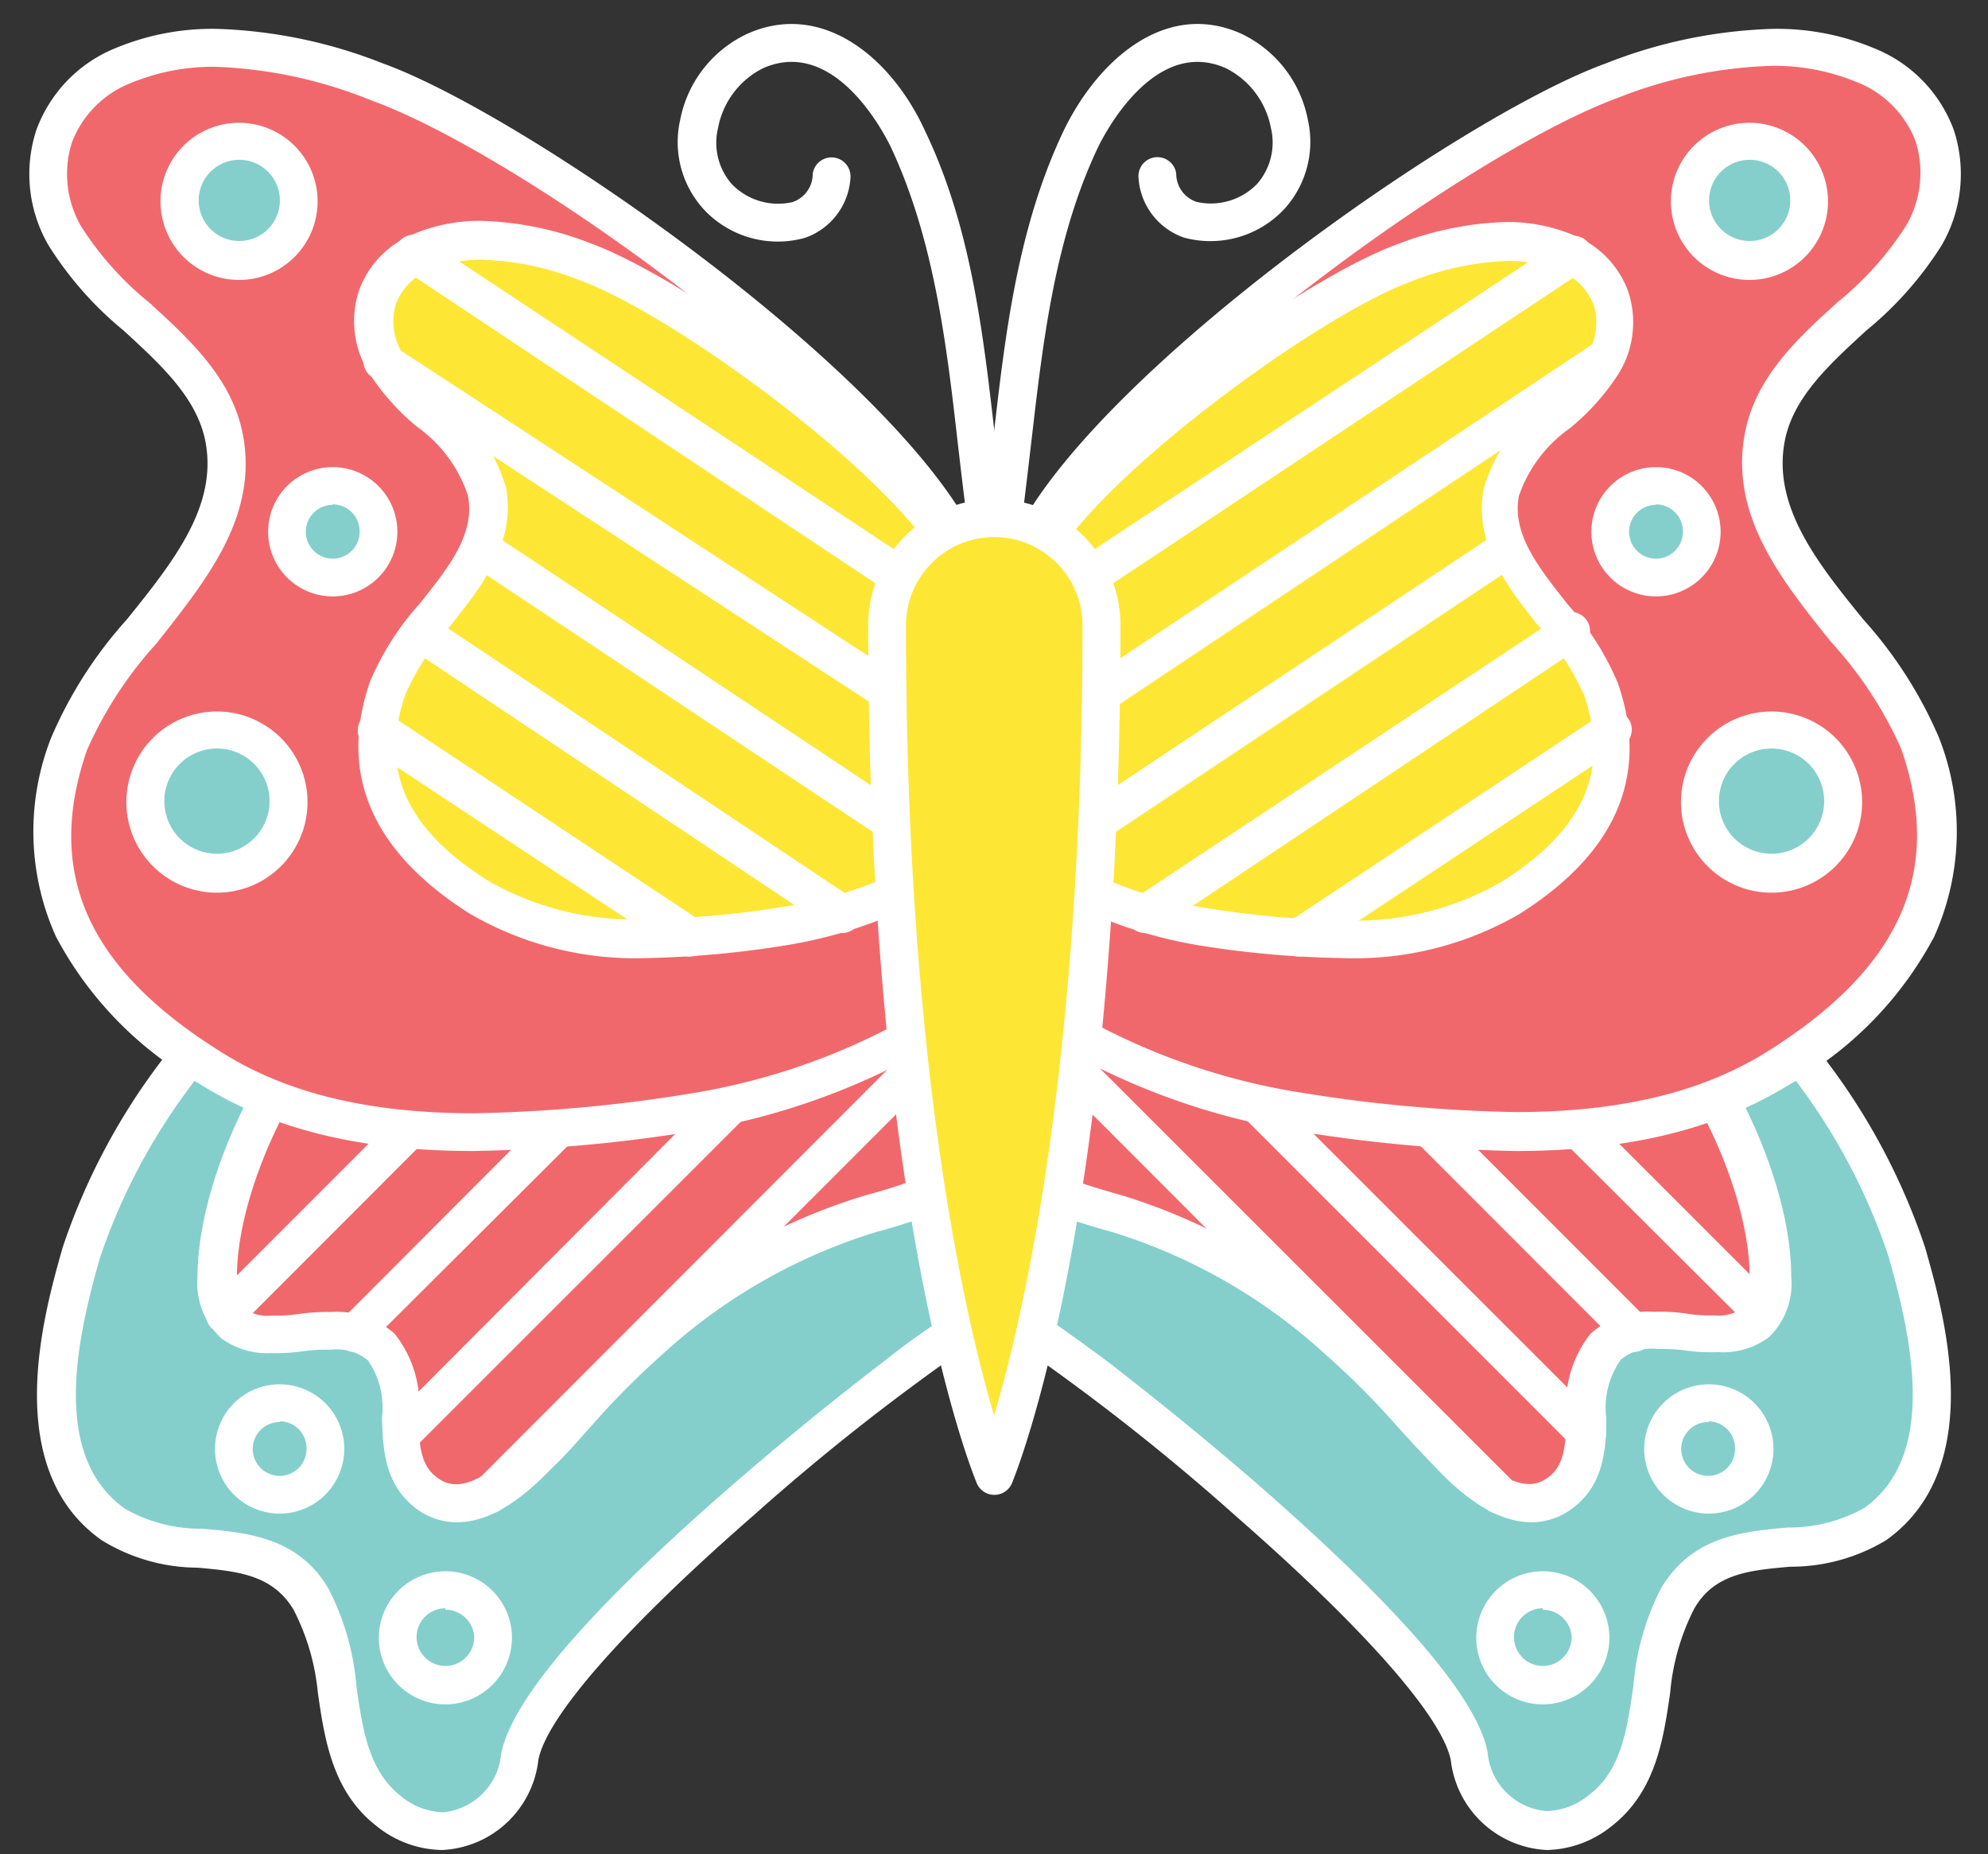<svg xmlns="http://www.w3.org/2000/svg" viewBox="-1.22 -0.99 82.75 77.16"><rect x="-1.22" y="-0.99" width="82.75" height="77.16" fill="#333333" stroke="none"/><title>Depositphotos_111479236_03</title><g data-name="Layer 2"><g data-name="Layer 1"><g data-name="Layer 2"><g data-name="πœ h 1"><path d="M72.72 41.43c2 3.15 4.37 6 5.43 9.7 1 3.51 2.2 8.8-1.31 11.32-2.45 1.76-6.37 0-8.25 3.09-1.6 2.66-.48 6.72-3.2 8.84-2.31 1.79-4.93.55-5.48-2.25-1-4.91-18-18-18.84-18.1V38.76z" fill="#84cfcc"/><path d="M63.17 76a4.23 4.23 0 0 1-4-3.73c-.35-1.8-3.61-5.5-8.94-10.16a93.08 93.08 0 0 0-9.36-7.34.79.79 0 0 1-.55-.75V38.76a.79.79 0 0 1 .79-.79h.06l31.62 2.68a.79.79 0 0 1 .6.36c.47.75 1 1.49 1.46 2.21a26.92 26.92 0 0 1 4.06 7.7c.78 2.74 2.62 9.15-1.61 12.18a7.66 7.66 0 0 1-4 1.11c-1.69.15-3.16.28-4 1.75a9.49 9.49 0 0 0-1 3.5c-.28 1.93-.6 4.12-2.44 5.55a4.44 4.44 0 0 1-2.69.99zM41.88 53.55c.47.29 1.3.87 2.84 2 1.17.9 3.54 2.75 6.25 5.09 6 5.22 9.29 9 9.73 11.28a2.68 2.68 0 0 0 2.47 2.46 2.88 2.88 0 0 0 1.75-.67c1.34-1 1.59-2.74 1.85-4.54a10.79 10.79 0 0 1 1.16-4.08c1.3-2.16 3.4-2.34 5.25-2.51a6.41 6.41 0 0 0 3.21-.82c2.94-2.11 2.08-6.7 1-10.46a25.31 25.31 0 0 0-3.85-7.3c-.42-.62-.86-1.27-1.28-1.92l-30.38-2.46z" fill="#fff"/><path d="M66 39.42c3.39 2.5 6.54 8.5 6.54 12.78s-4.86.89-6.85 2.89c-1.6 1.61.09 4.75-2 6.15-1.63 1.08-3.49-.6-4.57-1.7-1.53-1.56-2.88-3.27-4.56-4.7a24.23 24.23 0 0 0-9.3-5.32c-1.71-.45-3.63-1.27-5.41-1.26V37z" fill="#f1686c"/><path d="M62.53 62.36c-1.56 0-3-1.22-4-2.29-.55-.56-1.09-1.15-1.6-1.71A32.63 32.63 0 0 0 54 55.42a23.27 23.27 0 0 0-9-5.16c-.49-.13-1-.29-1.51-.45a13.07 13.07 0 0 0-3.64-.8.78.78 0 0 1-.56-.23.79.79 0 0 1-.24-.56V37a.79.79 0 0 1 .8-.78h.06l26.17 2.36a.79.79 0 0 1 .4.15c3.65 2.69 6.86 9 6.86 13.41a3.1 3.1 0 0 1-.93 2.52 3.2 3.2 0 0 1-2.11.62 7.85 7.85 0 0 1-1.3-.06 7.31 7.31 0 0 0-1.22-.07 2 2 0 0 0-1.54.45 3.46 3.46 0 0 0-.6 2.41c0 1.29-.09 2.9-1.55 3.87a2.79 2.79 0 0 1-1.56.48zM40.61 47.49a17.64 17.64 0 0 1 3.38.82c.5.16 1 .31 1.44.43A24.77 24.77 0 0 1 55 54.22a34.65 34.65 0 0 1 3 3.07c.51.56 1 1.13 1.56 1.67s1.78 1.81 2.88 1.81a1.24 1.24 0 0 0 .7-.22c.75-.49.81-1.31.85-2.6a4.74 4.74 0 0 1 1-3.44 3.6 3.6 0 0 1 2.65-.91 7.7 7.7 0 0 1 1.36.08 6 6 0 0 0 1.15.07 1.71 1.71 0 0 0 1.09-.25 1.73 1.73 0 0 0 .37-1.32c0-3.89-2.86-9.55-6-12l-25-2.27z" fill="#fff"/><path d="M61.17 62a.78.78 0 0 1-.56-.23L40.53 41.66a.79.79 0 0 1 1.11-1.11l20.09 20.08a.79.79 0 0 1-.56 1.37z" fill="#fff"/><path d="M64.84 59.47a.79.79 0 0 1-.56-.23L46.7 41.66a.79.79 0 0 1 1.11-1.11L65.4 58.13a.79.79 0 0 1-.56 1.35z" fill="#fff"/><path d="M66.81 55.28a.79.79 0 0 1-.56-.23L52.87 41.66A.79.79 0 0 1 54 40.55l13.37 13.38a.79.79 0 0 1-.56 1.34z" fill="#fff"/><path d="M72.21 54.5a.79.79 0 0 1-.56-.23L59 41.67a.79.79 0 0 1 1-1.24l.13.13 12.6 12.6a.79.79 0 0 1-.56 1.34z" fill="#fff"/><path d="M40.51 21.43h-.11a.79.79 0 0 1-.67-.89c.15-1.09.28-2.23.4-3.32.49-4.28 1-8.71 2.91-12.74 1.44-3 4.28-5.47 7.4-4.07A5 5 0 0 1 53.22 4a4.15 4.15 0 0 1-1 3.73 4.21 4.21 0 0 1-4.15 1.17 2.82 2.82 0 0 1-1.9-2.5.79.79 0 0 1 1.57-.17 1.24 1.24 0 0 0 .84 1.18 2.68 2.68 0 0 0 2.53-.75 2.61 2.61 0 0 0 .57-2.33 3.5 3.5 0 0 0-1.87-2.48c-3-1.34-5.1 2.82-5.33 3.3-1.8 3.79-2.29 8.09-2.77 12.24-.13 1.1-.26 2.25-.41 3.36a.79.79 0 0 1-.79.68z" fill="#fff"/><path d="M39.83 21.43a.79.79 0 0 1-.78-.68c-.15-1.11-.28-2.25-.41-3.36-.47-4.16-1-8.45-2.77-12.24-.23-.48-2.31-4.64-5.33-3.3a3.5 3.5 0 0 0-1.87 2.48 2.61 2.61 0 0 0 .57 2.34 2.68 2.68 0 0 0 2.53.75 1.24 1.24 0 0 0 .84-1.18.79.79 0 0 1 1.57.17 2.82 2.82 0 0 1-1.9 2.5 4.21 4.21 0 0 1-4.19-1.17 4.15 4.15 0 0 1-1-3.73A5 5 0 0 1 29.9.41c3.11-1.38 6 1 7.39 4.06 1.92 4 2.42 8.46 2.91 12.74.13 1.1.25 2.23.4 3.32a.79.79 0 0 1-.67.89z" fill="#fff"/><path d="M41.44 22.26C44 15.93 59.5 4.69 65.88 2.39 69.17 1.2 73 .3 76.4 1.74a4.85 4.85 0 0 1 2.44 7.11c-1.63 3-6 4.86-6.62 8.44-.88 4.93 5 8.49 6.46 12.68 2 5.87-.52 10.13-5.87 13.5-5.74 3.61-13.43 2.8-19.86 1.86a28.54 28.54 0 0 1-11.29-4.39z" fill="#f1686c"/><path d="M61.88 46.91a63.24 63.24 0 0 1-9-.81 29.17 29.17 0 0 1-11.6-4.51.79.79 0 0 1-.36-.65l-.22-17.87c0-.89 0-1.08.1-1.24C43.64 15 59.52 3.85 65.62 1.65a20.47 20.47 0 0 1 7-1.44 10.5 10.5 0 0 1 4.15.8 5.84 5.84 0 0 1 3.34 3.42 5.9 5.9 0 0 1-.51 4.79 14.66 14.66 0 0 1-3.13 3.54c-1.58 1.45-3.08 2.82-3.41 4.66-.48 2.68 1.35 5 3.28 7.37a17.77 17.77 0 0 1 3.15 4.92 10.65 10.65 0 0 1-.2 8.28 15.23 15.23 0 0 1-6 6.14c-3.03 1.87-6.74 2.78-11.41 2.78zM42.44 40.5a27.42 27.42 0 0 0 10.62 4 61.74 61.74 0 0 0 8.81.79c4.36 0 7.8-.83 10.51-2.54 5.54-3.49 7.3-7.48 5.54-12.57A16.45 16.45 0 0 0 75 25.73c-2.07-2.58-4.21-5.25-3.6-8.63.42-2.36 2.19-4 3.9-5.54a13.37 13.37 0 0 0 2.81-3.14 4.36 4.36 0 0 0 .41-3.52 4.29 4.29 0 0 0-2.47-2.48 8.94 8.94 0 0 0-3.53-.67 19 19 0 0 0-6.42 1.34c-6.52 2.4-21.36 13.37-23.9 19.33.05 1.64.21 15.46.24 18.08z" fill="#fff"/><path d="M41.44 22.73c1.63-4.08 11.63-11.32 15.74-12.8 2.12-.77 4.61-1.35 6.81-.42a3.12 3.12 0 0 1 1.57 4.58c-1.05 1.93-3.85 3.13-4.27 5.44-.57 3.18 3.22 5.47 4.16 8.17 1.31 3.78-.33 6.52-3.78 8.69C58 38.71 53 38.18 48.85 37.58a18.4 18.4 0 0 1-7.27-2.83z" fill="#fee635"/><path d="M54.6 38.88a41 41 0 0 1-5.86-.52 19.08 19.08 0 0 1-7.58-3 .79.79 0 0 1-.36-.65l-.14-12a.8.8 0 0 1 .06-.3C42.49 18 52.93 10.62 56.91 9.19a13.45 13.45 0 0 1 4.57-.94 7.06 7.06 0 0 1 2.78.54 4 4 0 0 1 2.3 2.37 4.08 4.08 0 0 1-.35 3.31 9.66 9.66 0 0 1-2.07 2.35A5.73 5.73 0 0 0 62 19.66c-.29 1.6.85 3 2.05 4.52a11.6 11.6 0 0 1 2.07 3.25c1.33 3.83-.05 7.07-4.1 9.62a13.67 13.67 0 0 1-7.42 1.83zm-12.24-4.57A17.32 17.32 0 0 0 49 36.8a39.58 39.58 0 0 0 5.64.51 12.16 12.16 0 0 0 6.62-1.59c3.44-2.16 4.54-4.63 3.46-7.77a10.41 10.41 0 0 0-1.81-2.78c-1.31-1.63-2.79-3.48-2.38-5.78a7 7 0 0 1 2.6-3.73 8.37 8.37 0 0 0 1.75-1.95 2.52 2.52 0 0 0 .24-2 2.49 2.49 0 0 0-1.43-1.43 5.48 5.48 0 0 0-2.16-.41 12 12 0 0 0-4 .85c-4 1.46-13.57 8.5-15.22 12.21z" fill="#fff"/><circle cx="63.02" cy="67.17" r="1.99" fill="#84cfcc"/><circle cx="69.91" cy="59.29" r="1.9" fill="#84cfcc"/><circle cx="71.6" cy="7.39" r="2.48" fill="#84cfcc"/><circle cx="67.71" cy="21.14" r="1.9" fill="#84cfcc"/><circle cx="72.52" cy="32.39" r="2.98" fill="#84cfcc"/><path d="M71.6 10.66a3.27 3.27 0 1 1 3.27-3.27 3.27 3.27 0 0 1-3.27 3.27zm0-5a1.69 1.69 0 1 0 1.7 1.7 1.69 1.69 0 0 0-1.7-1.7z" fill="#fff"/><path d="M63 69.94a2.77 2.77 0 1 1 2.77-2.77A2.78 2.78 0 0 1 63 69.94zm0-4a1.2 1.2 0 1 0 1.2 1.2A1.2 1.2 0 0 0 63 66z" fill="#fff"/><path d="M41.56 25.49a.79.79 0 0 1-.44-1.49L63.78 9a.79.79 0 0 1 1 1.23l-.13.08L42 25.35a.78.78 0 0 1-.44.14z" fill="#fff"/><path d="M41.56 30.7a.79.79 0 0 1-.44-1.44l24.06-16a.79.79 0 0 1 .82 1.31l-24 16a.78.78 0 0 1-.44.13z" fill="#fff"/><path d="M41.56 35.91a.79.79 0 0 1-.44-1.44l20-13.3a.79.79 0 0 1 .87 1.3L42 35.78a.78.78 0 0 1-.44.13z" fill="#fff"/><path d="M46.49 37.84A.79.79 0 0 1 46 36.4l17.6-11.67a.79.79 0 1 1 .88 1.27L46.93 37.71a.79.79 0 0 1-.44.13z" fill="#fff"/><path d="M52.85 38.82a.79.79 0 0 1-.44-1.44l13-8.62a.79.79 0 0 1 1 1.23l-.13.08-13 8.62a.78.78 0 0 1-.43.13z" fill="#fff"/><path d="M67.71 23.83a2.69 2.69 0 1 1 2.69-2.69 2.69 2.69 0 0 1-2.69 2.69zm0-3.81a1.12 1.12 0 1 0 1.12 1.12A1.12 1.12 0 0 0 67.71 20z" fill="#fff"/><path d="M69.91 62a2.69 2.69 0 1 1 2.69-2.69A2.69 2.69 0 0 1 69.91 62zm0-3.81A1.12 1.12 0 1 0 71 59.35v-.07a1.12 1.12 0 0 0-1.08-1.12z" fill="#fff"/><path d="M72.52 36.16a3.77 3.77 0 1 1 3.77-3.77 3.77 3.77 0 0 1-3.77 3.77zm0-6a2.19 2.19 0 1 0 2.19 2.19 2.19 2.19 0 0 0-2.19-2.19z" fill="#fff"/><path d="M7.61 41.43c-2 3.15-4.37 6-5.43 9.7-1 3.51-2.2 8.8 1.31 11.32 2.45 1.76 6.37 0 8.25 3.09 1.6 2.66.48 6.72 3.2 8.84 2.31 1.79 4.93.55 5.48-2.25 1-4.91 18-18 18.84-18.1V38.76z" fill="#84cfcc"/><path d="M17.17 76a4.44 4.44 0 0 1-2.72-1c-1.84-1.43-2.16-3.62-2.44-5.55A9.5 9.5 0 0 0 11 66c-.88-1.47-2.35-1.6-4-1.75a7.66 7.66 0 0 1-4-1.15c-4.22-3-2.39-9.44-1.61-12.18a26.92 26.92 0 0 1 4.06-7.7C6 42.5 6.48 41.76 7 41a.79.79 0 0 1 .6-.36L39.18 38a.8.8 0 0 1 .86.79V54a.79.79 0 0 1-.55.75 93.08 93.08 0 0 0-9.36 7.34c-5.33 4.65-8.59 8.35-8.94 10.16A4.23 4.23 0 0 1 17.17 76zm-9.1-33.81c-.42.65-.86 1.29-1.28 1.92a25.31 25.31 0 0 0-3.85 7.25C1.86 55.11 1 59.7 4 61.81a6.41 6.41 0 0 0 3.21.82c1.85.16 4 .35 5.25 2.51a10.77 10.77 0 0 1 1.16 4.08c.26 1.8.51 3.49 1.85 4.54a2.88 2.88 0 0 0 1.75.67A2.68 2.68 0 0 0 19.64 72c.44-2.27 3.72-6.07 9.73-11.28 2.71-2.35 5.08-4.2 6.25-5.09a26.86 26.86 0 0 1 2.84-2v-14z" fill="#fff"/><path d="M14.35 39.42c-3.35 2.49-6.54 8.5-6.54 12.77s4.86.89 6.85 2.89c1.6 1.61-.09 4.75 2 6.15 1.63 1.08 3.49-.6 4.57-1.7 1.53-1.56 2.88-3.27 4.56-4.7a24.22 24.22 0 0 1 9.3-5.32c1.71-.45 3.63-1.27 5.41-1.26V37z" fill="#f1686c"/><path d="M17.8 62.36a2.8 2.8 0 0 1-1.57-.48c-1.46-1-1.51-2.58-1.55-3.87a3.46 3.46 0 0 0-.58-2.38 2 2 0 0 0-1.54-.45 7.25 7.25 0 0 0-1.22.07 7.79 7.79 0 0 1-1.28.07A3.21 3.21 0 0 1 8 54.71a3.1 3.1 0 0 1-1-2.52c0-4.46 3.21-10.72 6.86-13.41a.79.79 0 0 1 .4-.15l26.17-2.36a.79.79 0 0 1 .86.72v11.25a.79.79 0 0 1-.79.79 13.06 13.06 0 0 0-3.7.79c-.5.16-1 .32-1.51.45a23.27 23.27 0 0 0-9 5.16 32.77 32.77 0 0 0-2.91 2.94c-.52.57-1 1.15-1.6 1.71-1.02 1.06-2.42 2.28-3.98 2.28zm-5.24-8.75a3.6 3.6 0 0 1 2.65.91 4.74 4.74 0 0 1 1 3.44c0 1.29.1 2.11.85 2.6a1.23 1.23 0 0 0 .7.22c1.1 0 2.44-1.37 2.88-1.81s1-1.12 1.56-1.67a34.65 34.65 0 0 1 3-3.07 24.77 24.77 0 0 1 9.62-5.48c.46-.12.94-.27 1.44-.43a17.64 17.64 0 0 1 3.38-.82v-9.59l-25 2.27c-3.18 2.47-6 8.12-6 12A1.73 1.73 0 0 0 9 53.51a1.71 1.71 0 0 0 1.09.25 6.68 6.68 0 0 0 1.15-.07 8.2 8.2 0 0 1 1.32-.08z" fill="#fff"/><path d="M19.16 62a.79.79 0 0 1-.56-1.34l20.09-20.11a.79.79 0 0 1 1.11 1.11L19.72 61.75a.78.78 0 0 1-.56.25z" fill="#fff"/><path d="M15.5 59.47a.79.79 0 0 1-.5-1.34l17.52-17.58a.79.79 0 1 1 1.24 1l-.13.13-17.57 17.56a.79.79 0 0 1-.56.23z" fill="#fff"/><path d="M13.53 55.28a.79.79 0 0 1-.53-1.35l13.35-13.38a.79.79 0 0 1 1.12 1.11L14.08 55a.78.78 0 0 1-.55.28z" fill="#fff"/><path d="M8.13 54.5a.79.79 0 0 1-.56-1.34l12.6-12.6a.79.79 0 0 1 1.11 1.11L8.69 54.27a.79.79 0 0 1-.56.23z" fill="#fff"/><path d="M38.9 22.26C36.37 15.93 20.83 4.69 14.45 2.39 11.16 1.2 7.29.3 3.93 1.74a4.85 4.85 0 0 0-2.44 7.11c1.63 3 6 4.86 6.63 8.44C9 22.22 3.11 25.78 1.66 30c-2 5.87.52 10.13 5.87 13.5 5.74 3.61 13.43 2.8 19.86 1.86A28.54 28.54 0 0 0 38.68 41z" fill="#f1686c"/><path d="M18.46 46.91c-4.67 0-8.38-.91-11.35-2.78a15.23 15.23 0 0 1-6-6.14 10.65 10.65 0 0 1-.2-8.28 17.77 17.77 0 0 1 3.15-4.92C6 22.38 7.82 20.1 7.34 17.43c-.34-1.84-1.83-3.21-3.41-4.66A14.64 14.64 0 0 1 .8 9.22a5.9 5.9 0 0 1-.51-4.79A5.84 5.84 0 0 1 3.62 1 10.5 10.5 0 0 1 7.77.21a20.47 20.47 0 0 1 6.95 1.44c6.09 2.2 22 13.34 24.86 20.19.11.15.11.34.1 1.24l-.22 17.87a.79.79 0 0 1-.36.65 29.17 29.17 0 0 1-11.6 4.51 63.24 63.24 0 0 1-9.04.8zM7.77 1.79a8.94 8.94 0 0 0-3.53.67 4.29 4.29 0 0 0-2.47 2.49 4.35 4.35 0 0 0 .41 3.52A13.34 13.34 0 0 0 5 11.61c1.71 1.56 3.47 3.18 3.9 5.54.61 3.38-1.53 6-3.6 8.63a16.45 16.45 0 0 0-2.9 4.45C.64 35.32 2.4 39.31 8 42.8c2.71 1.71 6.15 2.54 10.51 2.54a61.74 61.74 0 0 0 8.81-.79 27.42 27.42 0 0 0 10.62-4c0-2.62.2-16.44.22-18.08-2.54-6-17.38-16.92-23.92-19.28a19 19 0 0 0-6.47-1.4z" fill="#fff"/><path d="M38.9 22.73c-1.63-4.08-11.63-11.32-15.74-12.8-2.17-.77-4.62-1.35-6.78-.42a3.12 3.12 0 0 0-1.57 4.58c1.05 1.93 3.85 3.13 4.27 5.44.57 3.18-3.22 5.47-4.16 8.17-1.31 3.78.33 6.52 3.78 8.69 3.69 2.32 8.65 1.8 12.79 1.2a18.4 18.4 0 0 0 7.27-2.83z" fill="#fee635"/><path d="M25.73 38.88A13.67 13.67 0 0 1 18.28 37c-4-2.55-5.43-5.78-4.1-9.62a11.6 11.6 0 0 1 2.07-3.25c1.2-1.5 2.34-2.92 2-4.52a5.72 5.72 0 0 0-2.11-2.84 9.66 9.66 0 0 1-2.07-2.35 4.08 4.08 0 0 1-.35-3.31 4 4 0 0 1 2.3-2.37 7.06 7.06 0 0 1 2.78-.54 13.46 13.46 0 0 1 4.57.94c4 1.44 14.43 8.78 16.21 13.25a.81.81 0 0 1 .06.3l-.15 12a.79.79 0 0 1-.36.65 19.08 19.08 0 0 1-7.58 3 41 41 0 0 1-5.82.54zM18.85 9.82a5.48 5.48 0 0 0-2.16.41 2.49 2.49 0 0 0-1.43 1.43 2.52 2.52 0 0 0 .24 2 8.37 8.37 0 0 0 1.75 1.95 7 7 0 0 1 2.6 3.73c.41 2.3-1.07 4.15-2.38 5.78a10.43 10.43 0 0 0-1.81 2.78c-1.09 3.13 0 5.6 3.45 7.77a12.17 12.17 0 0 0 6.62 1.59 39.58 39.58 0 0 0 5.64-.51A17.33 17.33 0 0 0 38 34.31l.14-11.43c-1.67-3.71-11.19-10.75-15.24-12.21a12 12 0 0 0-4.05-.85z" fill="#fff"/><circle cx="17.32" cy="67.17" r="1.99" fill="#84cfcc"/><circle cx="10.42" cy="59.29" r="1.9" fill="#84cfcc"/><circle cx="8.74" cy="7.39" r="2.48" fill="#84cfcc"/><circle cx="12.63" cy="21.14" r="1.9" fill="#84cfcc"/><circle cx="7.81" cy="32.39" r="2.98" fill="#84cfcc"/><path d="M8.74 10.66A3.27 3.27 0 1 1 12 7.37a3.27 3.27 0 0 1-3.26 3.29zm0-5a1.69 1.69 0 1 0 1.69 1.7 1.69 1.69 0 0 0-1.69-1.7z" fill="#fff"/><path d="M17.32 69.94a2.77 2.77 0 1 1 2.77-2.77 2.78 2.78 0 0 1-2.77 2.77zm0-4a1.2 1.2 0 1 0 1.2 1.2 1.2 1.2 0 0 0-1.2-1.14z" fill="#fff"/><path d="M38.78 25.49a.78.78 0 0 1-.44-.13L15.68 10.29A.79.79 0 1 1 16.55 9l22.66 15a.79.79 0 0 1-.44 1.44z" fill="#fff"/><path d="M38.85 30.6a.78.78 0 0 1-.44-.13l-24.19-15.8a.79.79 0 0 1 .86-1.32l24.19 15.8a.79.79 0 0 1-.42 1.45z" fill="#fff"/><path d="M38.78 35.91a.78.78 0 0 1-.44-.13l-20-13.3a.79.79 0 0 1 .87-1.31l20 13.3a.79.79 0 0 1-.44 1.44z" fill="#fff"/><path d="M33.84 37.84a.79.79 0 0 1-.44-.13L15.86 26a.79.79 0 0 1 .74-1.39l.13.08L34.28 36.4a.79.79 0 0 1-.44 1.44z" fill="#fff"/><path d="M27.48 38.82a.78.78 0 0 1-.44-.13L14 30.07a.81.81 0 0 1 1-1.32l13 8.62a.79.79 0 0 1-.44 1.44z" fill="#fff"/><path d="M12.63 23.83a2.69 2.69 0 1 1 2.69-2.69 2.69 2.69 0 0 1-2.69 2.69zm0-3.81a1.12 1.12 0 1 0 1.12 1.12A1.12 1.12 0 0 0 12.63 20z" fill="#fff"/><path d="M10.42 62a2.69 2.69 0 1 1 2.69-2.69A2.69 2.69 0 0 1 10.42 62zm0-3.81a1.12 1.12 0 1 0 1.12 1.12 1.12 1.12 0 0 0-1.09-1.15z" fill="#fff"/><path d="M7.81 36.16a3.77 3.77 0 1 1 3.77-3.77 3.77 3.77 0 0 1-3.77 3.77zm0-6A2.19 2.19 0 1 0 10 32.39a2.19 2.19 0 0 0-2.18-2.23z" fill="#fff"/><path d="M40.17 60.44S35.71 49.84 35.71 25a4.47 4.47 0 1 1 8.93 0c-.01 24.84-4.47 35.44-4.47 35.44z" fill="#fee635"/><path d="M40.17 61.22a.79.79 0 0 1-.73-.48c-.18-.44-4.52-11-4.52-35.71a5.25 5.25 0 0 1 10.5 0c0 24.68-4.34 35.27-4.52 35.71a.79.79 0 0 1-.73.48zm0-39.86A3.68 3.68 0 0 0 36.49 25c0 18.17 2.42 28.7 3.67 32.92 1.25-4.22 3.68-14.77 3.68-32.92a3.68 3.68 0 0 0-3.67-3.64z" fill="#fff"/></g></g></g></g></svg>